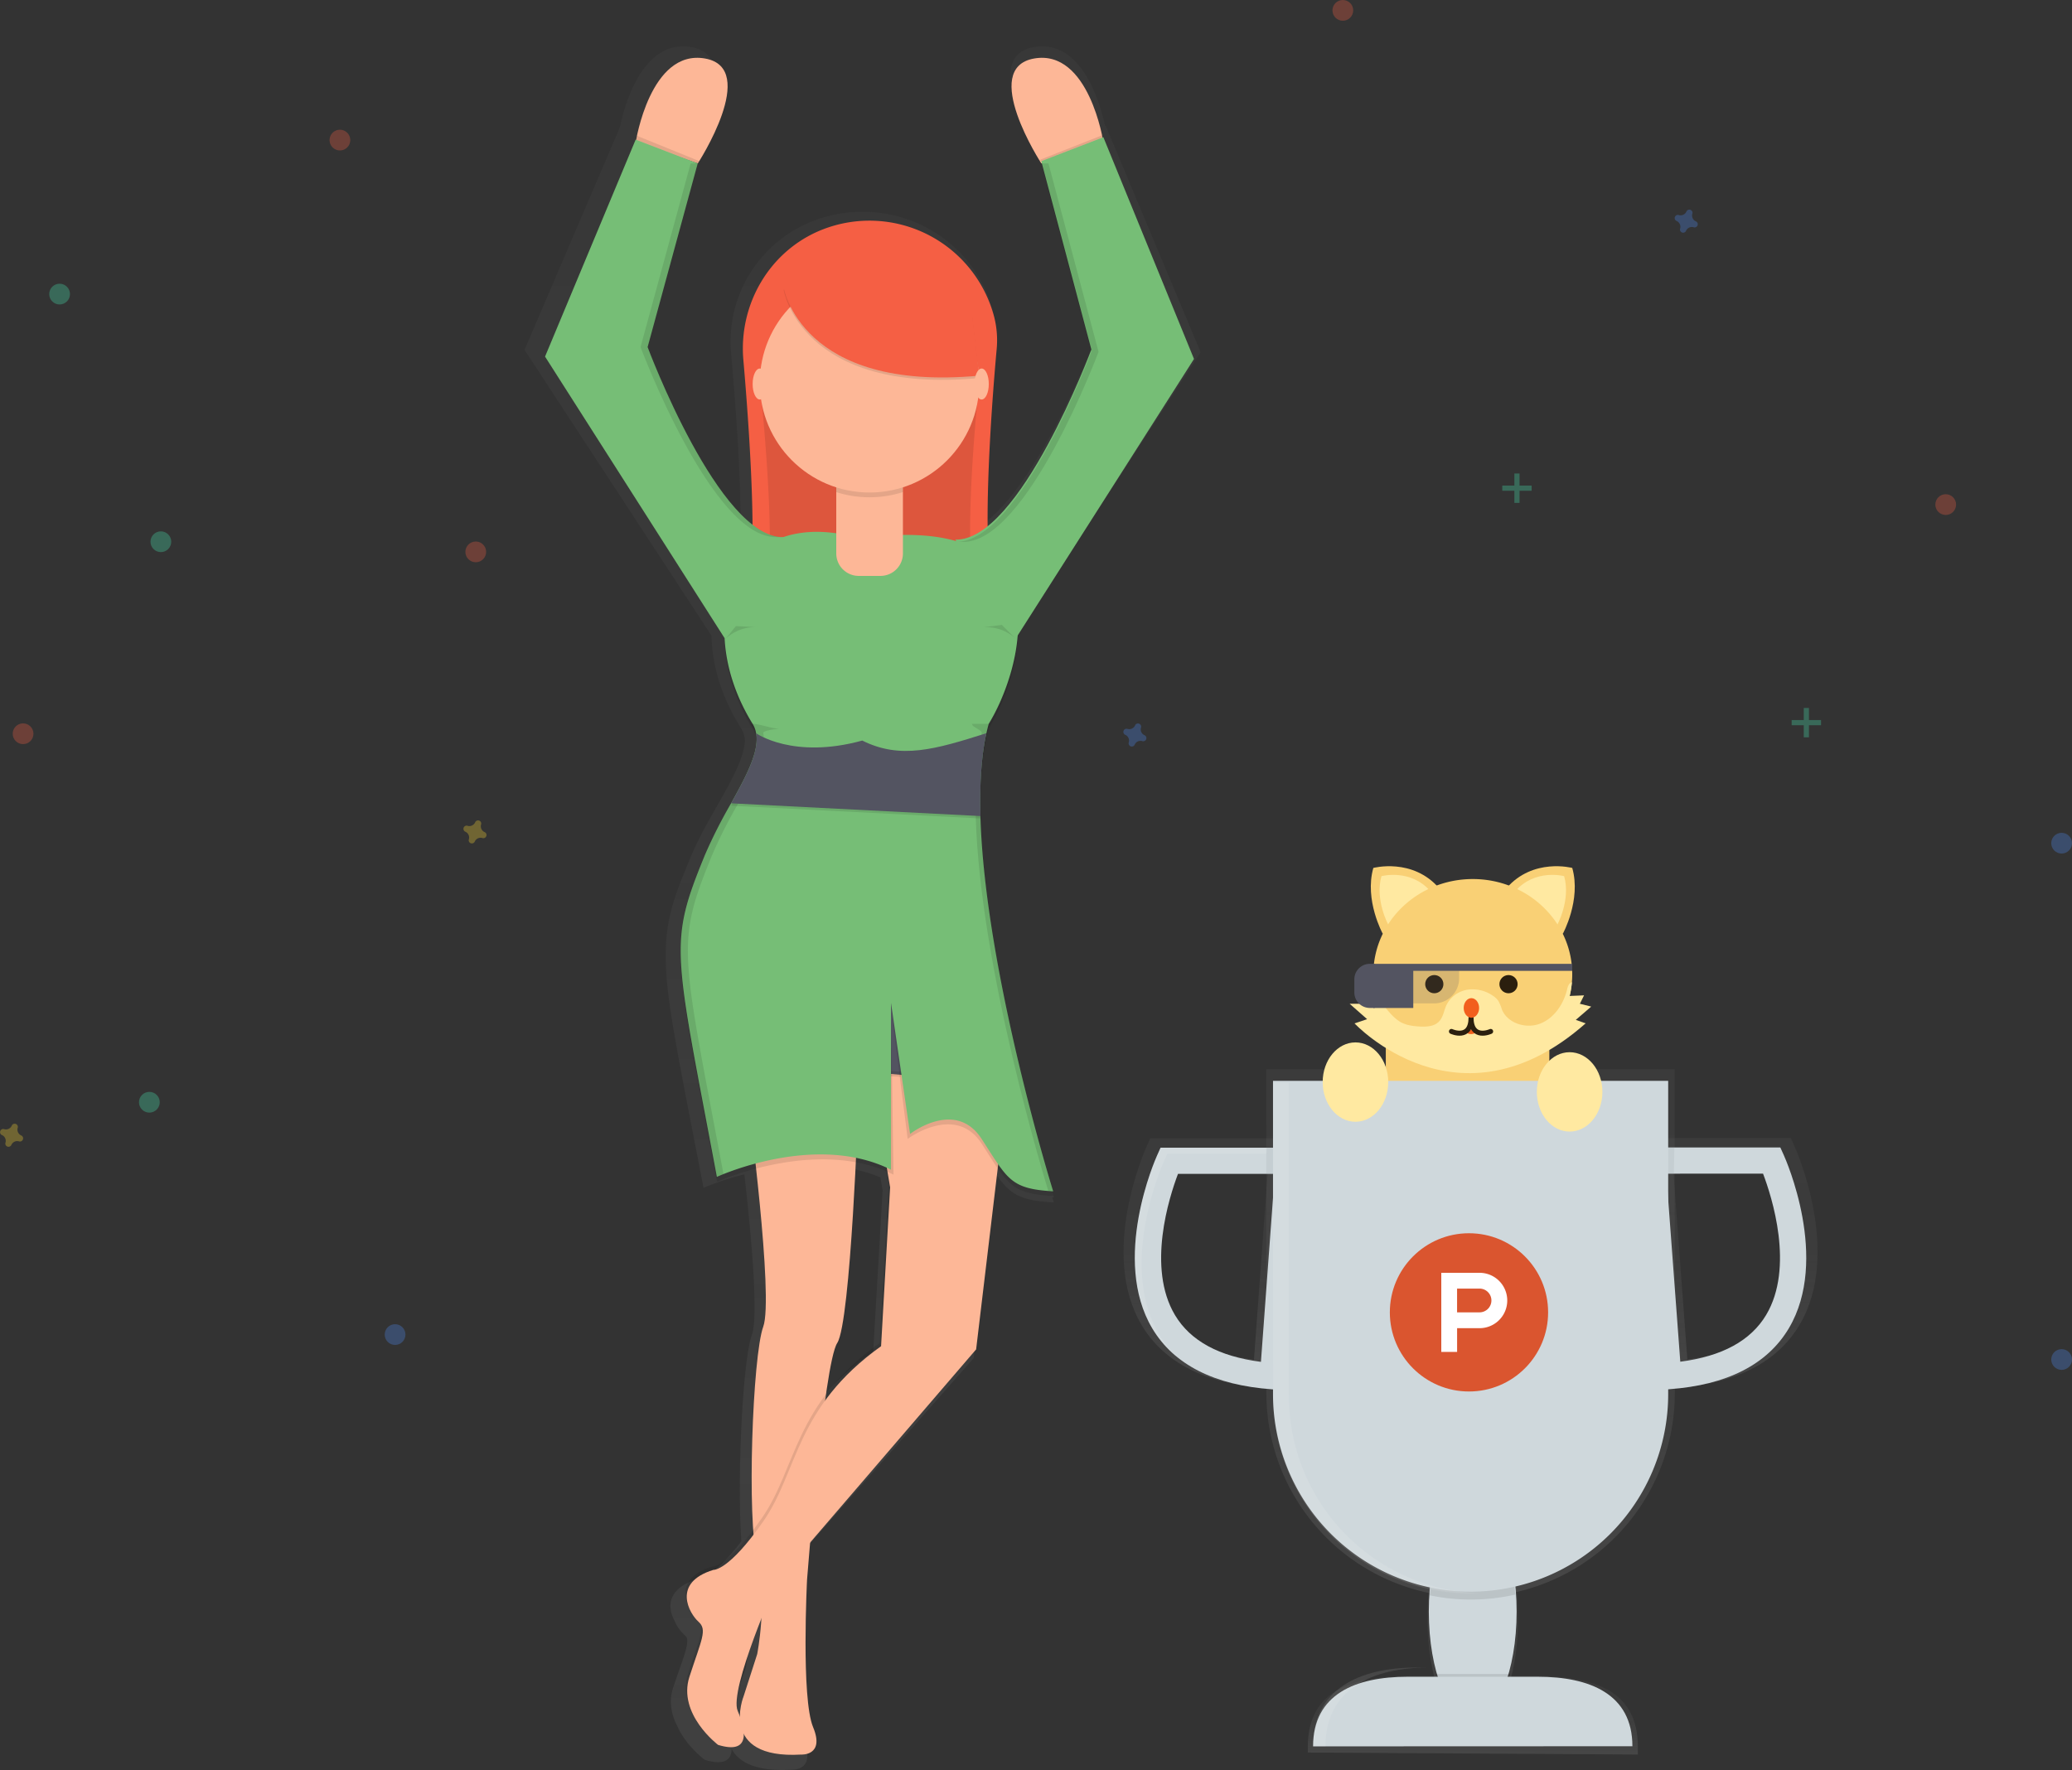<svg xmlns="http://www.w3.org/2000/svg" xmlns:xlink="http://www.w3.org/1999/xlink" width="830.52" height="709.6" data-name="Layer 1"><rect width="100%" height="100%" fill="#333333" stroke="none"/><defs><linearGradient id="a" x1="530.5" x2="530.5" y1="797" y2="106" gradientUnits="userSpaceOnUse"><stop offset="0" stop-color="gray" stop-opacity=".25"/><stop offset=".54" stop-color="gray" stop-opacity=".12"/><stop offset="1" stop-color="gray" stop-opacity=".1"/></linearGradient><linearGradient xlink:href="#a" id="b" x1="775.38" x2="775.38" y1="780.18" y2="690.87" gradientTransform="rotate(-.02 -248126.107 530973.99)"/><linearGradient xlink:href="#a" id="c" x1="775.39" x2="775.39" y1="790.34" y2="758.68" gradientTransform="rotate(-.02 2348.817 1776.58)"/><linearGradient xlink:href="#a" id="d" x1="670.31" x2="670.31" y1="643.75" y2="543.2" gradientTransform="rotate(-.02 2348.817 1776.58)"/><linearGradient xlink:href="#a" id="e" x1="878.8" x2="878.8" y1="643.75" y2="543.2" gradientTransform="rotate(-.02 2348.817 1776.58)"/><linearGradient xlink:href="#a" id="f" x1="774.55" x2="774.55" y1="727.25" y2="515.55" gradientTransform="rotate(-.02 2348.817 1776.58)"/></defs><path fill="url(#a)" d="M576.85 414.74q-.06-2.17-.08-4.29a127.77 127.77 0 0 1 2.59-27.51c.29-1.3.61-2.57 1-3.81 5.33-8.39 11.66-23.52 12.22-38.15L666 228.63l-37.86-90.3-.53-.76c-1.88-8.58-9.2-34.54-28.36-31.29-20.36 3.45-2.19 34.48 2.12 41.37.54.87.87 1.35.87 1.35l.24-.08v.08h-.26L623 225.14c-1.91 4.9-21.77 54.83-43.18 71.56-.21-26.14 2.62-59.48 3.77-71.88a37.82 37.82 0 0 0-1-13.06c-5.93-22.68-27-39.45-52.13-39.45a54.87 54.87 0 0 0-19.8 3.69 51.85 51.85 0 0 0-32.87 53c1.3 14.56 3.66 43.84 3.83 67.1-22.69-17.23-43.78-72.3-43.78-72.3l20.92-74.8s25.9-38.84 3-42.72c-19.3-3.27-26.59 23.09-28.4 31.48l-.49 1.54L395 227.66l74.93 114.59c.19 11.75 4 24.68 11.75 36.89a10.56 10.56 0 0 1 1.47 3.81 12.59 12.59 0 0 1 .18 1.38c-.39 7-5.22 15.68-10.64 25.21-3.82 6.71-7.91 13.83-10.94 21.05-7 16.63-10.29 26-10.13 40-.2 16.93 5 40.28 15.11 93a116.26 116.26 0 0 1 16.38-5.4c2.73 24.17 5.76 57.1 3 64.43-3.66 9.85-6 57.36-4.2 82.71-12 15.51-17.23 15-17.23 15-13 3.89-12.32 11.7-9.55 16.88a16.16 16.16 0 0 0 3.88 5.56 6 6 0 0 1 1 1.1c.91 3.2-1.49 8.22-5.41 20-1.9 5.72-.67 11.07 1.61 15.51 3.59 8.07 11 13.53 11 13.53 8.13 2.43 10.79-.12 10.76-4.44 2.65 5.07 9.18 9.24 23.92 8.4 0 0 10.09.66 5-11.22s-2.52-60.06-2.52-60.06.48-6 1.28-15.09L575 631.9l9-73.7c5.76 8.14 9.68 10.52 23.15 11.25 0 0-.22-.69-.62-2h.62s-28.5-89.27-30.3-152.71Zm-52 140.95a61.44 61.44 0 0 1 12.77 3.72l.9 5.17-3.78 64.68A100.71 100.71 0 0 0 512.37 650c1.54-10.46 3.16-18.45 4.68-20.75 3.75-5.66 6.4-46.51 7.76-73.56ZM478 773.13a24 24 0 0 0-1.56 8.29c-.29-.78-.62-1.57-1-2.35-2.33-5.28 4.43-24.08 10-37.75a116.71 116.71 0 0 1-1.81 14.68Z" opacity=".7" transform="translate(-184.74 -87.4)"/><path fill="#fdb797" d="M442.26 56.91s-5.74-37.29-27.73-33.46 2.87 42.07 2.87 42.07ZM254.84 56.91s5.74-37.29 27.73-33.46-2.87 42.07-2.87 42.07Z"/><path fill="#535461" d="M335.15 395.36h47.8v37.29h-47.8z"/><path fill="#f55f44" d="M399.48 140.16a38.18 38.18 0 0 0-.92-12.86 51.67 51.67 0 0 0-69.06-35.21c-20.9 8.3-33.49 29.77-31.54 52.17 2.21 25.34 7.57 95.95-1 99.08 45.89-16.25 68.84-17.21 103.25 0-8.3-12.37-2.49-83.74-.73-103.18Z"/><path d="M391.93 158.95a28 28 0 0 0-.79-10.16c-4.88-17.64-22.08-30.69-42.61-30.69a46.87 46.87 0 0 0-16.22 2.86c-17.8 6.56-28.53 23.52-26.87 41.22 1.88 20 6.45 75.81-.89 78.29 39.09-12.84 58.64-13.6 88 0-7.06-9.77-2.11-66.2-.62-81.52Z" opacity=".1"/><path fill="#fdb797" d="M299.93 442.2s10.28 78 6 89.67-6.65 77.33-2.42 93.57 0 37.69 0 37.69l-5.44 16.89s-10.28 25.34 23 23.39c0 0 9.68.65 4.84-11s-2.42-59.13-2.42-59.13 6.65-86.42 12.1-94.87 8.47-96.17 8.47-96.17Z"/><path d="M287.26 698.23s-16.33-12.35-11.49-27.29 7.26-18.84 3.63-22.09-10.89-15.6 6-20.79c0 0 6 .65 20-19.49s12.7-45.49 47.19-70.18l3.63-63.68-7.89-46.11 55.05 4.55-12.7 106.57-79.86 92.88s-19.36 43.54-15.73 52 4.84 17.52-7.83 13.63Z" opacity=".1"/><path fill="#fdb797" d="M287.83 699.53s-16.33-12.35-11.49-27.29 7.26-18.84 3.63-22.09-10.89-15.6 6-20.79c0 0 6 .65 20-19.49s12.7-45.49 47.19-70.18l3.63-63.68-7.86-46.14 55.05 4.55-12.72 106.55-79.84 92.93s-19.36 43.54-15.73 52 4.85 17.52-7.86 13.63Z"/><path d="M422.15 479.49c-17.21-1-18.17-4.78-28.68-21s-29.64-1.91-29.64-1.91L357.14 404l1 66.92c-30.59-15.3-70.75 2.87-70.75 2.87-17.25-91.82-19.53-93.19-4.83-129.1a199.48 199.48 0 0 1 10.5-20.73c6.06-10.94 11.37-20.78 10-28.1a10.56 10.56 0 0 0-1.41-3.75c-23.53-38.1-9.48-83.36 34.71-76.19 2.25.36 3.53.66 3.53.66h17.21c69.79-3.82 51.63 55.45 39.2 75.53a76.18 76.18 0 0 0-.92 3.75c-2.08 9.48-2.75 20.85-2.41 33.22 1.77 62.45 29.18 150.41 29.18 150.41Z" opacity=".1"/><path fill="#76be76" d="M422.15 477.6c-17.21-1-18.17-4.78-28.68-21s-28.68-2-28.68-2l-7.65-52.58v66.92c-30.59-15.3-69.79 2.87-69.79 2.87-17.21-91.78-19.48-93.14-4.78-129.07a199.48 199.48 0 0 1 10.5-20.73c6.06-10.94 11.37-20.78 10-28.1a10.56 10.56 0 0 0-1.41-3.75c-23.53-38.1-9.48-83.36 34.71-76.19 2.25.36 3.53.66 3.53.66h17.21c69.79-3.82 51.63 55.45 39.2 75.53a76.18 76.18 0 0 0-.92 3.75c-2.08 9.48-2.75 20.85-2.41 33.22 1.76 62.47 29.17 150.47 29.17 150.47Z"/><path fill="#fdb797" d="M335.15 180.24h26.77v41.64a9 9 0 0 1-9 9h-8.72a9 9 0 0 1-9-9v-41.64h-.05Z"/><path fill="#76be76" d="m406.59 256.84 72-112.93L442.26 55l-24.89 9.6 20.08 75.53s-28.68 76.87-54.5 76.2Z"/><path d="M335.15 197.28a44.09 44.09 0 0 0 26.77 0v-15.12h-26.77Z" opacity=".1"/><circle cx="348.53" cy="153.47" r="43.98" fill="#fdb797"/><path d="M314.11 116.19s6.69 42.07 78.4 35.37l-2.87-24.86-22.94-20.1h-26.77Z" opacity=".1"/><path fill="#f55f44" d="M314.11 115.23s6.69 42.07 78.4 35.37l-2.87-24.86-22.95-20.08h-26.76Z"/><ellipse cx="393.47" cy="153.95" fill="#fdb797" rx="2.87" ry="6.21"/><ellipse cx="304.55" cy="153.95" fill="#fdb797" rx="2.87" ry="6.21"/><path fill="#76be76" d="m290.47 255.89-72-112.93 36.33-87 24.86 9.56-20.08 73.62s28.68 76.87 54.5 76.2Z"/><path d="M389.64 290.19c-.33 1.21 4.14 2.47 3.86 3.75-2.08 9.48-2.75 20.85-2.41 33.22 1.69 61.15 28 146.73 29.1 150.29l2 .13s-27.41-88-29.14-150.42c-.34-12.37.32-23.74 2.41-33.22.28-1.28.58-2.53.92-3.75Z" opacity=".1"/><path d="M393.01 328.12 293.06 323c6.06-10.94 11.37-20.78 10-28.1 0 0 29.25 20 92.32 0-2.05 9.48-2.72 20.85-2.37 33.22Z" opacity=".1"/><path d="M285.45 342.77a199.48 199.48 0 0 1 10.5-20.73c6.06-10.94 11.37-20.78 10-28.1-.24-1.34 7.58-1.84 6.21-1.84-2.89 0-7.65-1.91-10.5-1.91-1.36 0 1.18 2.41 1.41 3.75 1.33 7.32-4 17.16-10 28.1a199.48 199.48 0 0 0-10.5 20.73c-14.7 35.93-12.43 37.29 4.78 129.07 0 0 .95-.44 2.66-1.12-17-90.66-19.2-92.12-4.56-127.95Z" opacity=".1"/><path fill="#535461" d="m393.01 327.16-99.95-5.11c6.06-10.94 11.37-20.78 10-28.1 0 0 14.84 10.59 42.56 2.94 15.3 7.65 29.14 3.59 49.75-2.94-2.04 9.47-2.71 20.84-2.36 33.21Z"/><path d="m290.69 256.25 4.3-5.26 9.08.48a17.36 17.36 0 0 0-13.38 4.78ZM407.33 256.25l-5.74-5.74-7.65 1a17.36 17.36 0 0 1 13.39 4.74ZM357.14 431.53l3.82.16.47-1.12-4.29-.04v1zM254.84 55.95l.47-1.51 24.98 10.14-.59.94-24.86-9.57zM441.72 54.25l-25.18 9.93.83.38L442.23 55l-.51-.75z" opacity=".1"/><path d="m259.62 139.13 20.08-73.62h-2.87l-20.08 73.62s28.68 76.87 54.5 76.2h2.87c-25.86.68-54.5-76.2-54.5-76.2ZM437.45 141.05l-20.08-75.53h2.89l20.08 75.53s-28.68 76.87-54.5 76.2h-2.87c25.79.67 54.48-76.2 54.48-76.2Z" opacity=".1"/><ellipse cx="590.33" cy="648.61" fill="url(#b)" rx="18.19" ry="44.66"/><path fill="url(#c)" d="m841.26 790.8-132.32-.8v-2.23c0-23.75 19.24-28.55 43-28.56h46.31c23.75 0 43 4.77 43 28.52Z" transform="translate(-184.74 -87.4)"/><path fill="url(#d)" d="m697.36 644.27-5.41-.39c-23.95-1.72-40.62-10.19-49.57-25.19-17.1-28.65 1.18-70 2-71.76l1.44-3.2h59ZM653 554.6c-3.65 9.63-13 38.85-1.24 58.55 6.38 10.67 18.34 17.17 35.6 19.36l5.74-77.93Z" transform="translate(-184.74 -87.4)"/><path fill="url(#e)" d="m851.06 644.21-7.49-100.55h59l1.44 3.2c.79 1.75 19.1 43.09 2 71.75-8.94 15-25.61 23.49-49.55 25.23Zm4.22-89.69 5.81 77.92c17.26-2.2 29.21-8.71 35.59-19.39 11.76-19.71 2.37-48.92-1.29-58.55Z" transform="translate(-184.74 -87.4)"/><path fill="url(#f)" d="M774.24 727.74a81.87 81.87 0 0 1-81.9-81.83l-.06-129.83L856 516l.06 129.83a81.87 81.87 0 0 1-81.82 81.91Z" transform="translate(-184.74 -87.4)"/><rect width="65.55" height="89.95" x="555.47" y="385.79" fill="#f9d075" rx="25" ry="25"/><path fill="#f9d075" d="M554.26 374.36s-7.44-13.49-3.79-26.4c0 0 15.72-4.21 26.39 8.14Z"/><path fill="#ffe9a1" d="M556.55 370.89s-5.53-10-2.82-19.64c0 0 11.69-3.13 19.63 6.06ZM624.14 370.89s5.53-10 2.82-19.64c0 0-11.69-3.13-19.63 6.06Z"/><path fill="#f9d075" d="M626.42 374.36s7.44-13.49 3.79-26.4c0 0-15.72-4.21-26.39 8.14Z"/><path fill="#ffe9a1" d="M624.14 370.89s5.53-10 2.82-19.64c0 0-11.69-3.13-19.63 6.06Z"/><path fill="#f9d075" d="M630.2 390.6q0 1.6-.14 3.18c-1.69 19.6-18.83 35-39.72 35-18.7 0-34.4-12.34-38.7-29a36.83 36.83 0 0 1-1.16-9.19c0-21.08 17.85-38.18 39.86-38.18s39.86 17.13 39.86 38.19Z"/><path fill="#ffe9a1" d="m556.38 408.87-3-6.46h-12.4l7 6.18-5.05 1.68s41.82 44.91 92.63 0l-3.93-1.4 6.18-5.33-4.55-1.13 1.68-3.37-6.78.28-7.82 14.59-26.08 11.52Z"/><circle cx="604.66" cy="394.55" r="3.65" fill="#2b1f0e"/><circle cx="574.91" cy="394.55" r="3.65" fill="#2b1f0e"/><path fill="#ffe9a1" d="M630.07 393.8c-1.69 19.6-18.83 35-39.72 35-18.7 0-34.4-12.34-38.7-29 2 1.82 3.79 4.46 5.39 6.18a19.42 19.42 0 0 0 4 3.57c2.45 1.5 5.43 1.85 8.3 2 2.59.1 5.47-.06 7.32-1.88s2.06-4.47 3.12-6.73a11.42 11.42 0 0 1 8.46-6.17 14.3 14.3 0 0 1 10.31 2.53 7.54 7.54 0 0 1 2.06 2 19.64 19.64 0 0 1 1.41 3.43c2.31 5.6 9.77 7.85 15.4 5.61s9.36-7.89 10.75-13.79c.26-1.17.81-2.63 1.9-2.75Z"/><path fill="#f25f1d" d="m589.78 412.52-1.68 1.68a3.53 3.53 0 0 0 3.09 0Z"/><path fill="#535461" d="M550.48 386.41h79.72v2.81h-79.72zM550.48 389.22h16v14.88h-16z"/><path fill="#535461" d="M566.34 389.08h18.53v3.13a10.06 10.06 0 0 1-10.06 10.06h-8.46v-13.19h-.01Z" opacity=".2"/><path fill="#535461" d="M549.11 386.41H551v17.68h-1.93a6.21 6.21 0 0 1-6.21-6.21v-5.27a6.21 6.21 0 0 1 6.21-6.21Z"/><path fill="none" stroke="#2b1f0e" stroke-linecap="round" stroke-miterlimit="10" stroke-width="2" d="M581.78 413.5s7.86 3.65 7.86-5.61M597.5 413.5s-7.86 3.65-7.86-5.61"/><ellipse cx="589.78" cy="404.09" fill="#f25f1d" rx="3.09" ry="3.93"/><ellipse cx="590.31" cy="646.1" fill="#cfd8dc" rx="17.6" ry="43.2"/><path fill="#cfd8dc" d="m515.13 557.36-5.23-.38c-23.16-1.66-39.3-9.86-48-24.37-16.54-27.72 1.14-67.72 1.9-69.41l1.39-3.1h57.05Zm-42.95-86.76c-3.53 9.31-12.59 37.58-1.2 56.64 6.17 10.32 17.74 16.61 34.44 18.73l5.55-75.37ZM663.81 557.29l-7.25-97.27h57.05l1.4 3.1c.76 1.69 18.48 41.68 2 69.41-8.64 14.51-24.77 22.72-47.93 24.41Zm4.08-86.76 5.62 75.38c16.69-2.13 28.26-8.43 34.42-18.76 11.38-19.07 2.29-47.32-1.25-56.64Z"/><path fill="#fff" d="M464.65 535c-16.54-27.72 1.14-67.72 1.9-69.41l1.39-3.1h39.75l.17-2.25h-42.63l-1.39 3.1c-.76 1.69-18.44 41.7-1.9 69.41a43.08 43.08 0 0 0 10.83 12.16 42.91 42.91 0 0 1-8.12-9.91Z" opacity=".1"/><path d="m668.62 460.02 2.52.12-.22 10.26-2.29.13-.01-10.51zM507.56 460.09h2.72v10.51h-2.72z" opacity=".05"/><path d="M590.26 606.06c-8.36 0-15.35 14.32-17.14 33.51a79.51 79.51 0 0 0 16.35 1.69 79.44 79.44 0 0 0 17.92-2c-1.82-19.06-8.79-33.21-17.13-33.2Z" opacity=".1"/><path fill="#cfd8dc" d="M510.26 433.31h158.4V558.9a79.2 79.2 0 0 1-79.2 79.2 79.2 79.2 0 0 1-79.2-79.2V433.31Z"/><path fill="#fff" d="m516.63 559.65-.05-125.59h-6.32l.05 125.59a79.2 79.2 0 0 0 79.23 79.16c1.06 0 2.11 0 3.16-.07a79.19 79.19 0 0 1-76.07-79.09Z" opacity=".1"/><path d="M605.37 671.1h-30.11c3.09 12.47 8.68 20.8 15.06 20.79s11.94-8.29 15.05-20.79Z" opacity=".1"/><path fill="#cfd8dc" d="m654.33 700.07-128 .05c0-20.93 17-27.91 37.88-27.91h52.2c20.93 0 37.91 7 37.91 27.88Z"/><path fill="#fff" d="M572.88 668.51h-5c-23 0-41.59 8.64-41.58 31.62h5c-.04-22.98 18.6-31.61 41.58-31.62Z" opacity=".1"/><circle cx="588.81" cy="526.13" r="31.72" fill="#da552f"/><path fill="#fff" d="M593.04 510.27h-15.33v31.72h6.34v-9.52h9a11.1 11.1 0 1 0 0-22.2Zm0 15.86h-9v-9.53h9a4.76 4.76 0 0 1 0 9.52Z"/><ellipse cx="629.15" cy="437.74" fill="#ffe9a1" rx="13.14" ry="15.91"/><ellipse cx="543.31" cy="433.81" fill="#ffe9a1" rx="13.14" ry="15.91"/><g fill="#47e6b1" opacity=".3"><path d="M607 189.82h2.08v11.78H607z"/><path d="M613.93 194.67v2.08h-11.78v-2.08z"/></g><g fill="#47e6b1" opacity=".3"><path d="M723 283.82h2.08v11.78H723z"/><path d="M729.93 288.67v2.08h-11.78v-2.08z"/></g><path fill="#4d8af0" d="M679.77 88.75a2.55 2.55 0 0 1-1.42-3.08 1.22 1.22 0 0 0 .06-.28 1.28 1.28 0 0 0-2.29-.85 1.22 1.22 0 0 0-.14.25 2.55 2.55 0 0 1-3.08 1.42 1.22 1.22 0 0 0-.28-.06 1.28 1.28 0 0 0-.85 2.29 1.22 1.22 0 0 0 .25.14 2.55 2.55 0 0 1 1.42 3.08 1.22 1.22 0 0 0-.06.28 1.28 1.28 0 0 0 2.29.85 1.22 1.22 0 0 0 .14-.25 2.55 2.55 0 0 1 3.08-1.42 1.22 1.22 0 0 0 .28.06 1.28 1.28 0 0 0 .85-2.29 1.22 1.22 0 0 0-.25-.14ZM458.77 294.75a2.55 2.55 0 0 1-1.42-3.08 1.22 1.22 0 0 0 .06-.28 1.28 1.28 0 0 0-2.29-.85 1.22 1.22 0 0 0-.14.25 2.55 2.55 0 0 1-3.08 1.42 1.22 1.22 0 0 0-.28-.06 1.28 1.28 0 0 0-.85 2.29 1.22 1.22 0 0 0 .25.14 2.55 2.55 0 0 1 1.42 3.08 1.22 1.22 0 0 0-.06.28 1.28 1.28 0 0 0 2.29.85 1.22 1.22 0 0 0 .14-.25 2.55 2.55 0 0 1 3.08-1.42 1.22 1.22 0 0 0 .28.06 1.28 1.28 0 0 0 .85-2.29 1.22 1.22 0 0 0-.25-.14Z" opacity=".3"/><path fill="#fdd835" d="M194.26 333.6a2.55 2.55 0 0 1-1.42-3.08 1.22 1.22 0 0 0 .06-.28 1.28 1.28 0 0 0-2.29-.85 1.22 1.22 0 0 0-.14.25 2.55 2.55 0 0 1-3.08 1.42 1.22 1.22 0 0 0-.28-.06 1.28 1.28 0 0 0-.85 2.29 1.22 1.22 0 0 0 .25.14 2.55 2.55 0 0 1 1.42 3.08 1.22 1.22 0 0 0-.06.28 1.28 1.28 0 0 0 2.29.85 1.22 1.22 0 0 0 .14-.25 2.55 2.55 0 0 1 3.08-1.42 1.22 1.22 0 0 0 .28.06 1.28 1.28 0 0 0 .85-2.29 1.22 1.22 0 0 0-.25-.14ZM8.52 455.21a2.55 2.55 0 0 1-1.42-3.08 1.22 1.22 0 0 0 .06-.28 1.28 1.28 0 0 0-2.29-.85 1.22 1.22 0 0 0-.14.25 2.55 2.55 0 0 1-3.08 1.42 1.22 1.22 0 0 0-.28-.06 1.28 1.28 0 0 0-.85 2.29 1.22 1.22 0 0 0 .25.14 2.55 2.55 0 0 1 1.42 3.08 1.22 1.22 0 0 0-.06.28 1.28 1.28 0 0 0 2.29.85 1.22 1.22 0 0 0 .14-.25 2.55 2.55 0 0 1 3.08-1.42 1.22 1.22 0 0 0 .28.06 1.28 1.28 0 0 0 .85-2.29 1.22 1.22 0 0 0-.25-.14Z" opacity=".3"/><circle cx="190.7" cy="221.25" r="4.16" fill="#f55f44" opacity=".3"/><circle cx="538.25" cy="4.16" r="4.16" fill="#f55f44" opacity=".3"/><circle cx="136.25" cy="56.16" r="4.16" fill="#f55f44" opacity=".3"/><circle cx="9.25" cy="294.16" r="4.16" fill="#f55f44" opacity=".3"/><circle cx="779.9" cy="202.29" r="4.16" fill="#f55f44" opacity=".3"/><circle cx="826.36" cy="338.03" r="4.16" fill="#4d8af0" opacity=".3"/><circle cx="826.36" cy="545.03" r="4.16" fill="#4d8af0" opacity=".3"/><circle cx="158.36" cy="535.03" r="4.16" fill="#4d8af0" opacity=".3"/><circle cx="59.87" cy="441.89" r="4.16" fill="#47e6b1" opacity=".3"/><circle cx="64.48" cy="217.18" r="4.16" fill="#47e6b1" opacity=".3"/><circle cx="23.89" cy="117.9" r="4.16" fill="#47e6b1" opacity=".3"/></svg>